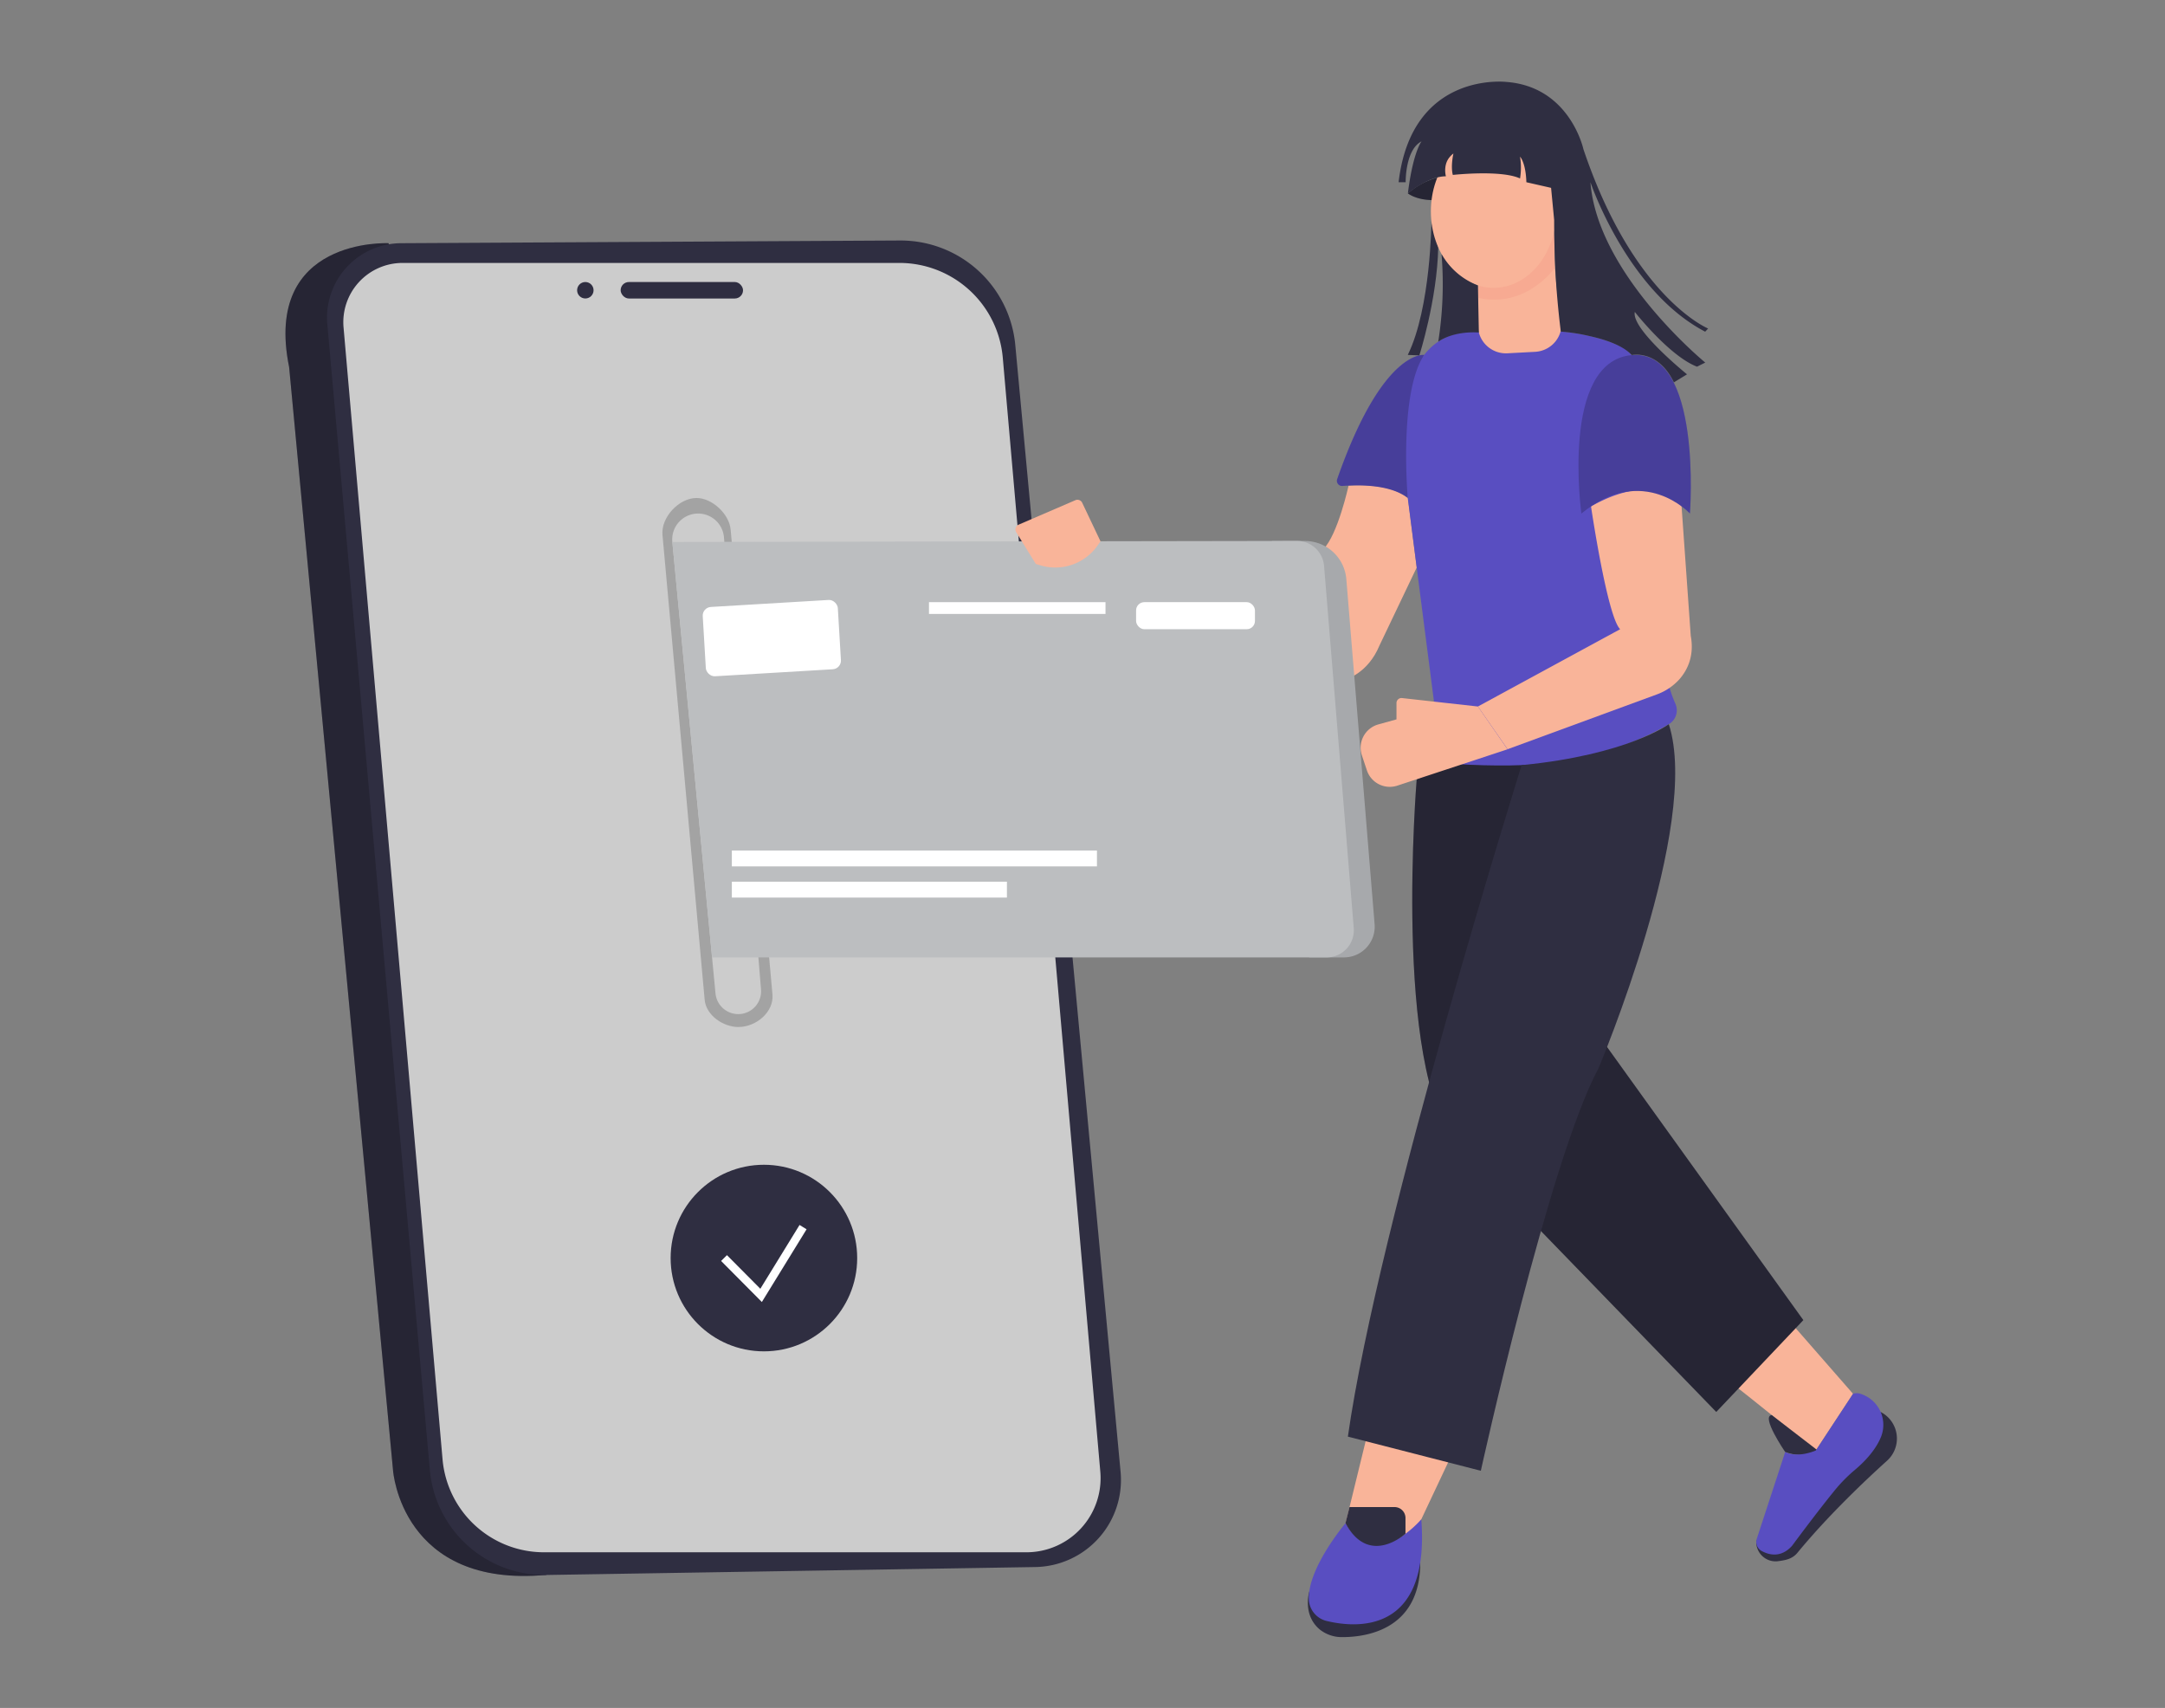 <svg id="b9d2a024-d846-41ec-a3d5-4b7970aa39ac" data-name="Layer 1" xmlns="http://www.w3.org/2000/svg" width="865.76" height="682.89" viewBox="0 0 865.76 682.89"><rect x="0" y="0" width="865.76" height="682.89" fill="#808080" stroke="none"/><path d="M752,564.53l.22.11a11.93,11.93,0,0,1,2.39,19.4c-8.42,7.59-23.46,21.77-35.86,36.84-2.06,2.51-4.93,3-8.15,3.38a7.74,7.74,0,0,1-8.28-8.14Z" fill="#2f2e41"/><path d="M523.57,636.37s-2.88,9.31,4.25,15.2a14.17,14.17,0,0,0,9,3c9.13,0,31.13-2.71,31.13-29.82Z" fill="#2f2e41"/><polygon points="547.01 572.53 535.65 619 561.37 622.29 583.72 574.88 547.01 572.53" fill="#f9b499"/><path d="M692.11,552.75c2.58,1.87,34,27.19,34,27.19L741,557.28l-26.86-30.74Z" fill="#f9b499"/><path d="M539.28,194.14S535,213.77,529.2,219.56l9.11,52s8.71-2.35,13.3-13.41l14.92-31.25L563,199.11S557.19,192.94,539.28,194.14Z" fill="#f9b499"/><path d="M155.41,97.24s-50.4-2.51-39.79,49.55L157.18,588s3.39,47.17,61.38,41.68Z" fill="#2f2e41"/><path d="M155.41,97.24s-50.4-2.51-39.79,49.55L157.18,588s3.39,47.17,61.38,41.68Z" opacity="0.2"/><path d="M130.89,129.66l41,458.07a46.08,46.08,0,0,0,46.63,42L414,626.55a34.82,34.82,0,0,0,34.11-38.06L406,137.93a46.06,46.06,0,0,0-46.11-41.77L160.37,97.24A29.76,29.76,0,0,0,130.89,129.66Z" fill="#2f2e41"/><path d="M217.49,620.65H410.43A29.65,29.65,0,0,0,440,588.41L401,143a41.49,41.49,0,0,0-41.34-37.87H161a23.7,23.7,0,0,0-23.62,25.77l39.59,452.56A40.72,40.72,0,0,0,217.49,620.65Z" fill="#ccc"/><circle cx="234.07" cy="116.05" r="3.29" fill="#2f2e41"/><rect x="248.19" y="112.76" width="48.94" height="6.59" rx="3.29" fill="#2f2e41"/><path d="M295.35,410.64c-6.19,0-13-4.71-13.56-10.87L264.92,213.88c-.64-7,6.55-14.77,13.62-14.77h0c6.22,0,13.06,6.39,13.63,12.59L308.9,397.62c.63,7-6.53,13-13.55,13Z" opacity="0.2"/><path d="M295.21,405.47a9.14,9.14,0,0,1-9.09-8.27L268.86,216.72a10.36,10.36,0,0,1,9.89-11.38h0a10.36,10.36,0,0,1,10.75,9.48l14.82,180.76a9.13,9.13,0,0,1-9.11,9.89Z" fill="#ccc"/><path d="M523.49,382.8h13.94a12.29,12.29,0,0,0,12.26-13.3L538.38,231.55a16.59,16.59,0,0,0-16.54-15.24H508.66Z" fill="#a7a9ac"/><circle cx="305.48" cy="503.01" r="37.3" fill="#2f2e41"/><polygon points="304.66 520.58 288.36 504.17 290.7 501.85 304.05 515.29 319.73 489.78 322.54 491.51 304.66 520.58" fill="#fff"/><path d="M576.57,304.88,562.1,192.56s-9.82-59.42,26.87-59.94h36.17s12.76,1,23.06,5.92a11.4,11.4,0,0,1,6.54,10c.62,23.34,3.62,107,15.24,132.84a6.44,6.44,0,0,1-2.62,8.17C655.37,296.59,623.58,311.39,576.57,304.88Z" fill="#594ec1"/><path d="M536.84,194.3c6-.48,18.95-.76,26.11,4.81,0,0-3.7-42,6.58-57.2,0,0-16.6-2.47-34.8,49.65A2.06,2.06,0,0,0,536.84,194.3Z" fill="#594ec1"/><path d="M536.84,194.3c6-.48,18.95-.76,26.11,4.81,0,0-3.7-42,6.58-57.2,0,0-16.6-2.47-34.8,49.65A2.06,2.06,0,0,0,536.84,194.3Z" opacity="0.2"/><path d="M636.23,202.47s6.48,44.06,11.65,49.11L591,282.48l11.88,17.08,59.49-21.84a22.43,22.43,0,0,0,9.24-6.17c3.17-3.63,6-9.28,4.5-17.36l-3.67-51.72S662.81,187.57,636.23,202.47Z" fill="#f9b499"/><path d="M566.53,311.56s-9.63,115.08,15.78,145.67l104,107.3,34.82-36.71L636.9,410.64l-5.69-107.45s-14.34,4.58-50.52,2.21Z" fill="#2f2e41"/><path d="M566.53,311.56s-9.63,115.08,15.78,145.67l104,107.3,34.82-36.71L636.9,410.64l-5.69-107.45s-14.34,4.58-50.52,2.21Z" opacity="0.2"/><path d="M539,574.41l53.17,13.65s27.3-124.24,47.06-160.95c0,0,41.16-97.24,28.11-137.56,0,0-16.45,12.23-58.86,16.38C608.5,305.93,551.25,488.29,539,574.41Z" fill="#2f2e41"/><path d="M538.09,609s-15.38,18.09-14.69,30.77a9.3,9.3,0,0,0,7.26,8.38c11.45,2.73,41.27,5.53,37.7-40.69C568.36,607.46,549.88,629.47,538.09,609Z" fill="#594ec1"/><path d="M539.66,602.57h18a4.39,4.39,0,0,1,4.38,4.39v6.25s-14.55,13.43-24-4.21Z" fill="#2f2e41"/><path d="M713.88,580.56s-9.89-14.43-5.36-14.75l18.37,14.13S722,583.48,713.88,580.56Z" fill="#2f2e41"/><path d="M713.88,580.56l-11.36,34.67a4.14,4.14,0,0,0,2,4.93c2.94,1.59,7.67,2.78,12.07-2.06,0,0,10.19-13.8,17.37-22.55a61.89,61.89,0,0,1,7.91-7.95c3.09-2.6,7.77-7.17,10.14-12.64a13,13,0,0,0-7.79-17.59,4.61,4.61,0,0,0-3.2-.09l-14.89,22.66S719.06,583.15,713.88,580.56Z" fill="#594ec1"/><path d="M591,112.48v17.6a11.2,11.2,0,0,0,11.8,11.18l11.07-.59a11.17,11.17,0,0,0,10.42-13.2c-1.6-8.48-3.15-21.46-2.91-39.54Z" fill="#f9b499"/><ellipse cx="623.85" cy="79.06" rx="6.06" ry="9.47" fill="#f9b499"/><path d="M573,80l2.17-9.1A32.57,32.57,0,0,0,569.48,73,32.09,32.09,0,0,0,563,77.32S566.27,80,573,80Z" fill="#2f2e41"/><path d="M573,80l2.17-9.1A32.57,32.57,0,0,0,569.48,73,32.09,32.09,0,0,0,563,77.32S566.27,80,573,80Z" opacity="0.2"/><path d="M284.74,382.8H530.52a10.86,10.86,0,0,0,10.83-11.74L529.48,226.28a10.86,10.86,0,0,0-10.84-10l-249.78.41Z" fill="#bcbec0"/><rect x="281.6" y="241.23" width="54.12" height="27.76" rx="3.46" transform="translate(-14.6 18.78) rotate(-3.4)" fill="#fff"/><rect x="371.49" y="240.76" width="70.59" height="4.71" fill="#fff"/><rect x="454.31" y="240.76" width="47.53" height="10.82" rx="3.29" fill="#fff"/><rect x="292.66" y="340.06" width="146" height="6.35" fill="#fff"/><rect x="292.66" y="352.53" width="110" height="6.35" fill="#fff"/><path d="M414.22,225.5l1.89.56a20.64,20.64,0,0,0,22.76-7.9l1.21-1.72L432.75,201a2.1,2.1,0,0,0-2.73-1l-22.67,9.77a2.1,2.1,0,0,0-1,3Z" fill="#f9b499"/><path d="M632.38,205.33s-8.45-60.7,20.06-63.34,23.34,63.34,23.34,63.34S657.18,185,632.38,205.33Z" fill="#594ec1"/><path d="M632.38,205.33s-8.45-60.7,20.06-63.34,23.34,63.34,23.34,63.34S657.18,185,632.38,205.33Z" opacity="0.2"/><path d="M591,119.09v-8.9s22.93-5.53,30.38-22.26l.43,19.08S610.56,123.41,591,119.09Z" fill="#f7aa92"/><path d="M572.41,88.53s-.21,34.53-9.45,53.38l4.62.18s7.1-22.12,7.56-43.2Z" fill="#2f2e41"/><ellipse cx="597.28" cy="84.5" rx="25.09" ry="30.58" fill="#f9b499"/><path d="M563,77.32s8.07-6.83,15.21-6.83c0,0-1.69-5.7,3-9.12,0,0-1.18,5-.24,8.57,0,0,19.18-2.12,26.88,1.41a27.11,27.11,0,0,0,0-8.71s2.29,2.31,2.53,10.22l9.88,2.25,1.23,12.82q0,8.49.36,17.66c.44,9.57,1.25,18.6,2.3,27a72.94,72.94,0,0,1,11.54,1.79c6.21,1.38,13.3,3.72,16.82,7.58,0,0,10.44-2.34,16.86,10.92l5.25-3.21s-22.44-18.12-20.87-24.94c0,0,13.81,17.65,24.87,21.88l3.29-1.64S638.78,109.66,636,72.86c0,0,14.59,43.39,45.88,59.76l1.18-1.27s-29.89-12.24-49.89-71.77c0,0-5.41-24.94-30.82-26.82,0,0-37.88-4.52-43.06,40.1h2.82s-.23-13,6.36-16.34C568.43,56.52,565,60.94,563,77.32Z" fill="#2f2e41"/><path d="M575.14,136.61a147.74,147.74,0,0,0,1.32-35A28.55,28.55,0,0,0,591,114.12l.38,18.84S582,132,575.14,136.61Z" fill="#2f2e41"/><path d="M591,282.48l-30.3-3.37a2,2,0,0,0-2.26,2v6.52l-7.21,2a9.66,9.66,0,0,0-6.62,12.4l2,6a9.66,9.66,0,0,0,12.18,6.09l44.07-14.53Z" fill="#f9b499"/></svg>
